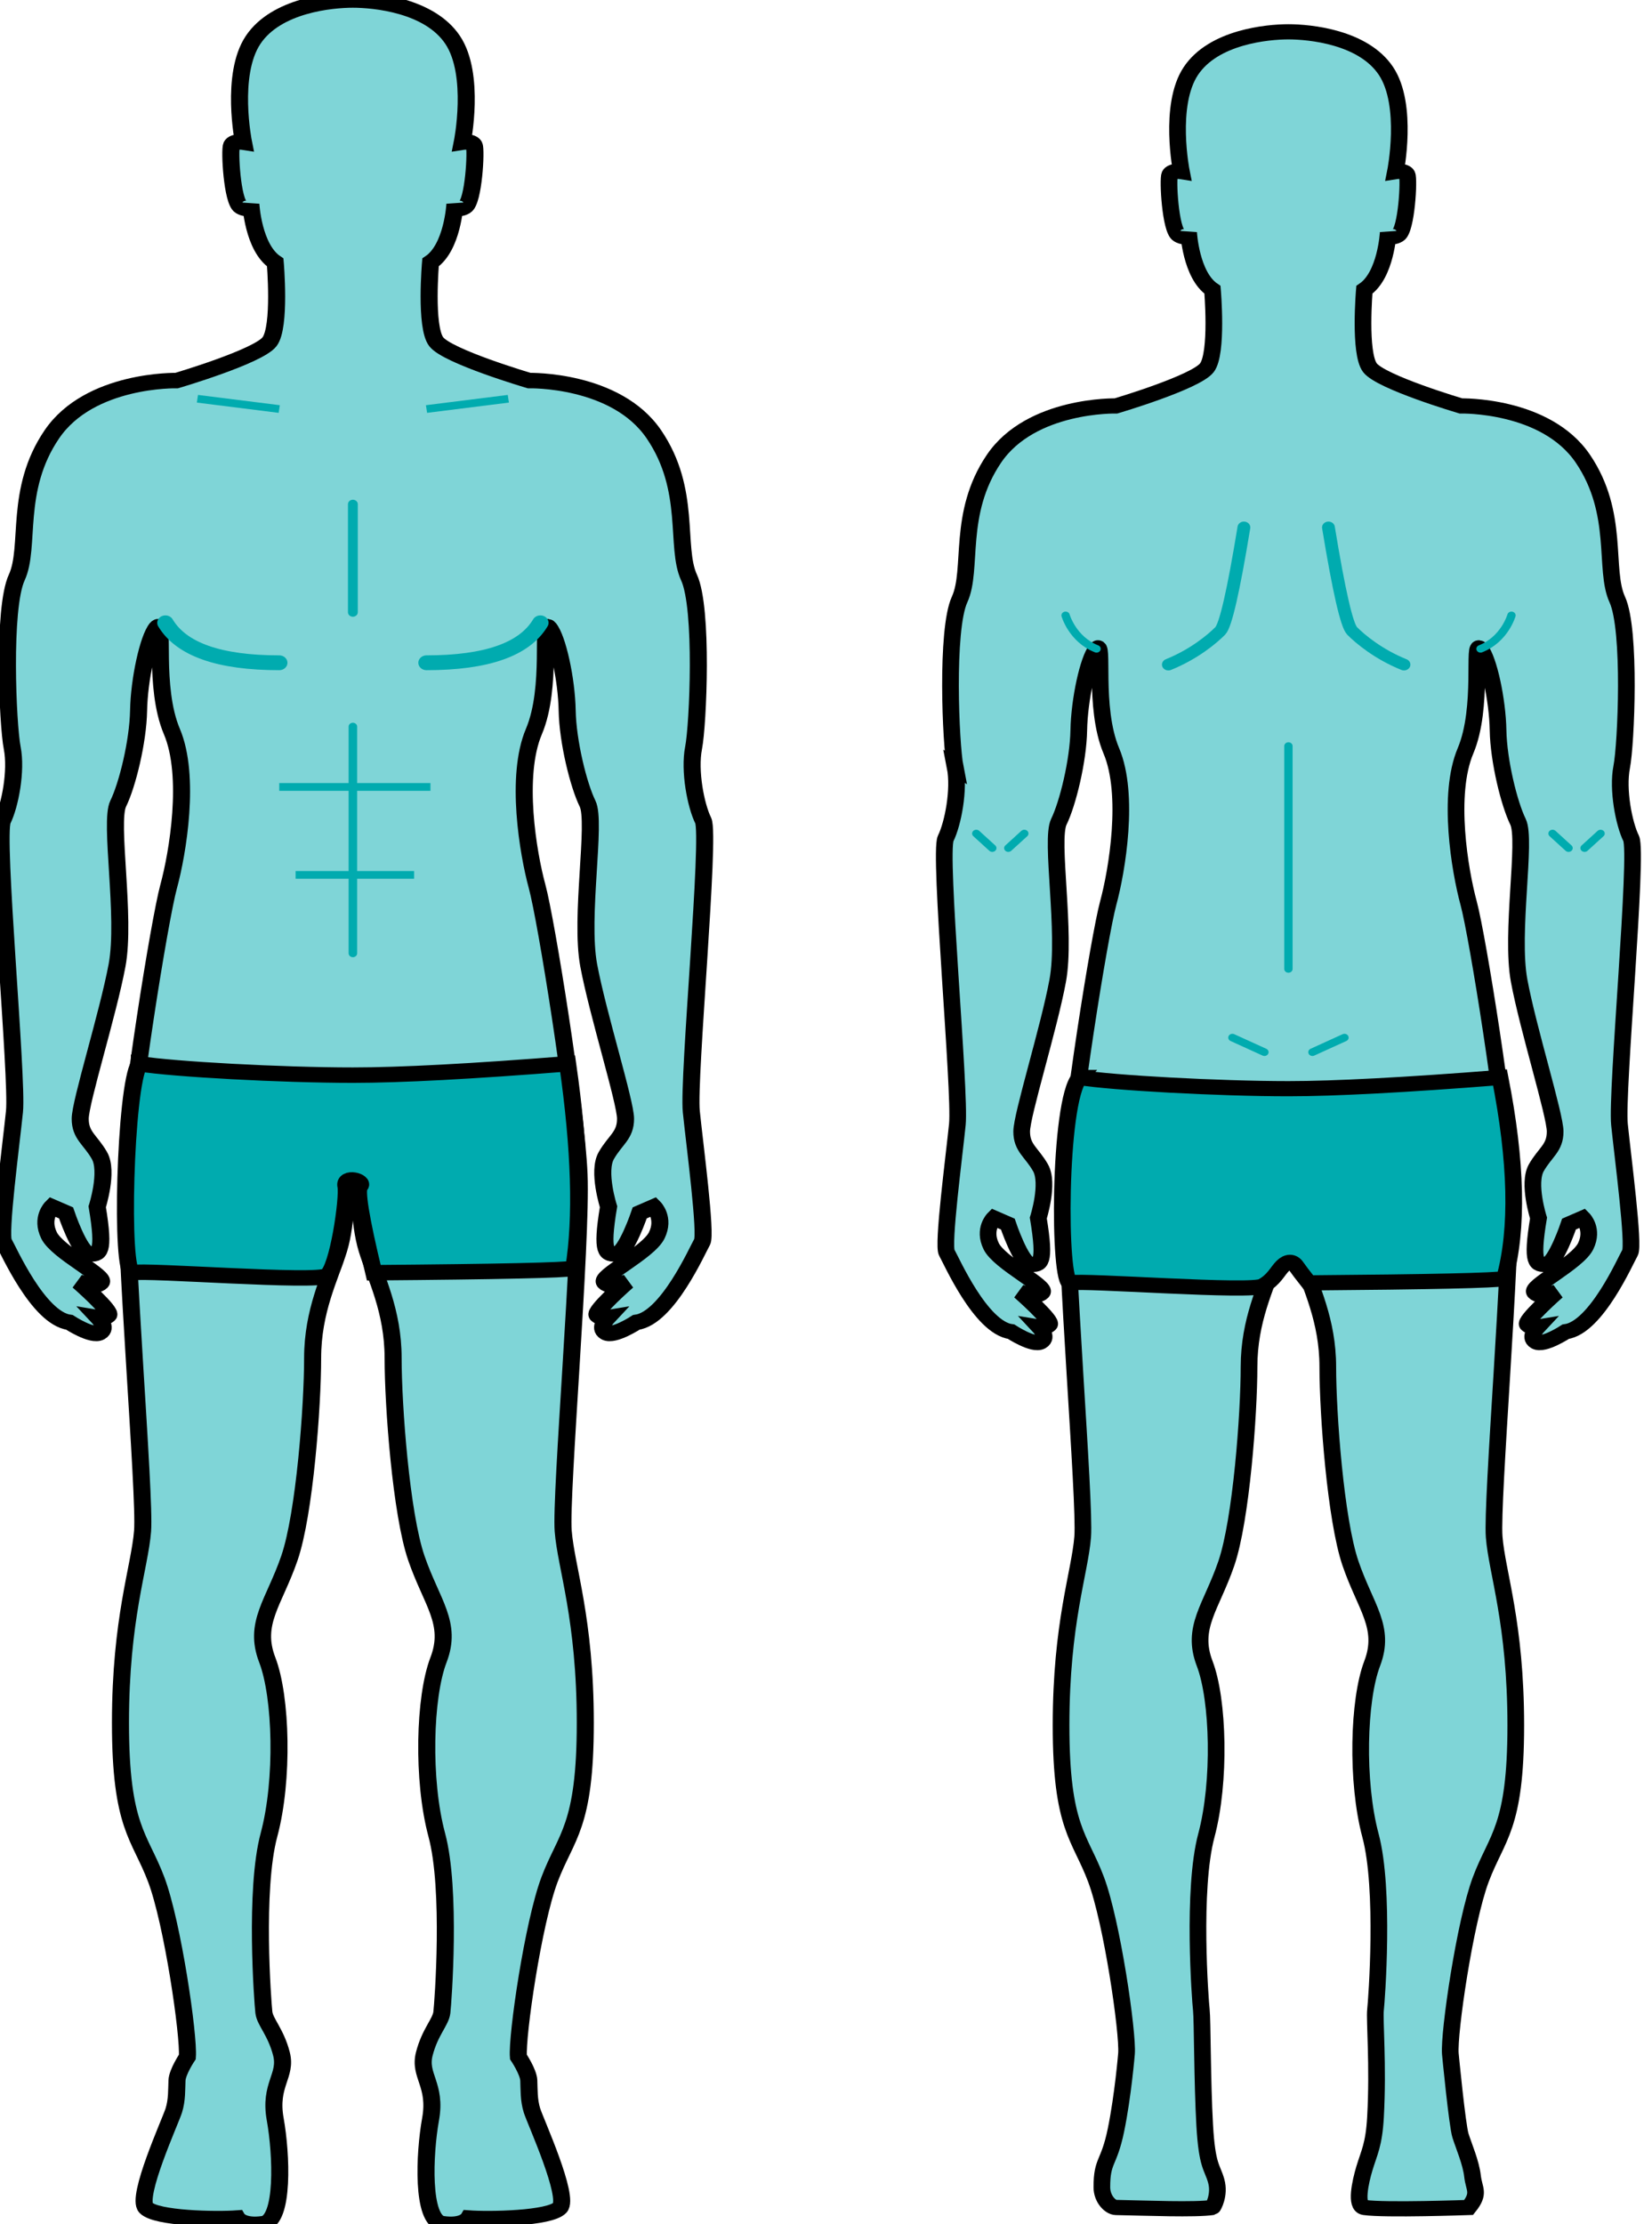 <svg width="107" height="144" xmlns="http://www.w3.org/2000/svg"><path fill="none" d="M-1-1h109v146H-1z"/><g fill-rule="evenodd" fill="none" stroke="null"><path fill="#7FD5D7" d="M449.582 568.356c-.266-1.49-.565-9.041.266-11.028s-.166-5.663 2.062-9.272c2.228-3.61 7.317-3.478 7.317-3.478s4.789-1.557 5.454-2.517.333-5.133.333-5.133c-1.297-.96-1.43-3.776-1.43-3.776s-.1.497-.6.165c-.498-.33-.664-3.676-.531-3.974.133-.298.698-.198.698-.198s-.798-4.372.566-6.623c1.363-2.252 4.59-2.584 5.853-2.584s4.49.332 5.853 2.584c1.363 2.251.566 6.623.566 6.623s.565-.1.698.198c.133.298-.033 3.643-.532 3.974-.5.332-.6-.165-.6-.165s-.132 2.815-1.43 3.776c0 0-.33 4.172.334 5.133.665.96 5.454 2.517 5.454 2.517s5.089-.132 7.317 3.478c2.228 3.61 1.23 7.285 2.062 9.272.831 1.987.532 9.538.265 11.028-.266 1.49.133 3.742.566 4.702.432.96-.898 16.691-.699 18.844.2 2.152.898 7.948.632 8.445-.266.496-2.028 4.934-3.857 5.2 0 0-1.33.96-1.796.661-.466-.298.1-.96.1-.96s-.366.066-.599-.166c-.233-.231 1.763-2.152 1.763-2.152s-.998.43-1.33.033c-.333-.397 2.56-1.92 3.06-3.047.498-1.125-.167-1.854-.167-1.854l-.832.397s-.798 2.616-1.363 2.65c-.566.033-.931.033-.466-3.047 0 0-.664-2.285-.133-3.312.532-1.026 1.13-1.291 1.13-2.384s-1.629-6.789-2.16-9.935c-.533-3.146.465-9.272-.067-10.464-.532-1.192-1.164-4.009-1.197-6.029-.034-2.02-.566-4.702-1.065-5.364-.499-.663.22 3.841-.888 6.722-1.108 2.881-.343 7.882.19 10.034.532 2.153 2.294 14.24 2.46 18.645.166 4.404-1.097 20.73-.93 23.082.165 2.35 1.296 5.663 1.296 12.418 0 6.756-1.13 7.319-2.095 10.134-.964 2.815-1.929 10.133-1.83 11.491 0 0 .41 4.7.61 5.396.2.696.628 1.768.72 2.661.092.894.467 1.109-.232 2.068 0 0-5.022.198-6.252 0-.564-.091-.243-1.684 0-2.572.287-1.052.572-1.539.666-3.378.173-3.391-.067-6.427 0-7.056.066-.629.564-7.948-.3-11.49-.865-3.545-.732-8.943.1-11.327.831-2.384-.4-3.71-1.298-6.59-.897-2.881-1.363-9.869-1.363-12.949s-1.03-5.232-1.53-7.02c-.499-1.789-.432-4.372-.432-4.372l-.4-.17-.398.17s.066 2.583-.433 4.372c-.499 1.788-1.53 3.94-1.53 7.02 0 3.08-.465 10.068-1.363 12.949-.898 2.88-2.129 4.206-1.297 6.59.831 2.384.964 7.782.1 11.326-.865 3.543-.366 10.862-.3 11.491.066.63.054 4.724.2 7.564.141 2.765.456 2.764.692 3.694.237.93-.194 1.742-.226 1.748-1.043.168-3.928.04-5.787 0-.334-.008-.845-.556-.845-1.338 0-1.822.42-1.488.845-3.759.425-2.27.632-5.028.632-5.028.1-1.358-.865-8.676-1.83-11.491-.964-2.815-2.094-3.378-2.094-10.134 0-6.755 1.13-10.067 1.296-12.418.167-2.352-1.097-18.678-.93-23.082.166-4.405 1.928-16.492 2.46-18.645.532-2.152 1.297-7.153.19-10.034-1.108-2.88-.39-7.385-.889-6.722-.499.662-1.03 3.344-1.064 5.364-.034 2.02-.665 4.837-1.197 6.029-.532 1.192.465 7.318-.067 10.464-.531 3.146-2.161 8.842-2.161 9.935s.599 1.358 1.13 2.384c.532 1.027-.133 3.312-.133 3.312.466 3.08.1 3.08-.465 3.046-.565-.033-1.364-2.649-1.364-2.649l-.831-.397s-.665.729-.166 1.854c.499 1.126 3.392 2.65 3.06 3.047-.333.397-1.331-.033-1.331-.033s1.995 1.92 1.763 2.152c-.233.232-.599.166-.599.166s.565.662.1.96c-.466.298-1.796-.662-1.796-.662-1.829-.265-3.592-4.703-3.858-5.2-.266-.496.433-6.292.632-8.444.2-2.153-1.13-17.883-.698-18.844.432-.96.831-3.212.565-4.702z" transform="matrix(1.08 0 0 .983 -423.684 -509.04)"/><path stroke="#00ABAF" stroke-linecap="round" stroke-width=".5" d="m471.01 587.138 1.92-.96M487.33 573.698l.96-.96M452.77 573.698l.96-.96M468.13 587.138l-1.92-.96M486.37 573.698l-.96-.96M451.81 573.698l-.96-.96" transform="matrix(1.08 0 0 .983 -423.684 -509.04)"/><path stroke="#00ABAF" stroke-linecap="round" stroke-width=".768" d="M466.9 552.578c-.625 4.19-1.099 6.461-1.42 6.816-.48.532-1.568 1.535-3.11 2.219M471.97 552.578c.626 4.19 1.1 6.461 1.42 6.816.48.532 1.568 1.535 3.11 2.219" transform="matrix(1.08 0 0 .983 -423.684 -509.04)"/><path stroke="#00ABAF" stroke-linecap="round" stroke-width=".5" d="M456.206 558.372s.404 1.572 1.856 2.202M482.946 558.372s-.404 1.572-1.856 2.202M469.57 566.978v14.679" transform="matrix(1.08 0 0 .983 -423.684 -509.04)"/><path fill="#00ABAF" d="M457.045 588.806c1.98.353 8.344.737 12.525.737 2.787 0 7.016-.246 12.689-.737.997 5.567 1.087 9.98.27 13.241-.514.126-4.425.221-11.733.285-.374-.52-.629-.889-.765-1.107-.204-.328-.51-.328-.81 0-.302.328-.518.9-1.183 1.3-.533.478-10.803-.4-11.536-.193-.733.208-.733-11.962.543-13.526z" transform="matrix(1.08 0 0 .983 -423.684 -509.04)"/></g><g fill-rule="evenodd" fill="none" stroke="null"><path fill="#7FD5D7" d="M417.033 629.12c.433-.96.832-3.212.566-4.703-.267-1.49-.566-9.04.265-11.028.832-1.987-.166-5.662 2.062-9.272 2.228-3.61 7.317-3.478 7.317-3.478s4.79-1.556 5.454-2.517c.665-.96.333-5.133.333-5.133-1.297-.96-1.43-3.776-1.43-3.776s-.1.497-.599.166c-.499-.331-.665-3.676-.532-3.974.133-.298.698-.199.698-.199s-.797-4.371.566-6.623c1.364-2.252 4.59-2.583 5.853-2.583 1.264 0 4.49.331 5.853 2.583 1.364 2.252.566 6.623.566 6.623s.565-.099.698.199c.133.298-.033 3.643-.532 3.974-.499.331-.599-.166-.599-.166s-.133 2.816-1.43 3.776c0 0-.332 4.173.333 5.133s5.454 2.517 5.454 2.517 5.089-.132 7.317 3.478c2.228 3.61 1.23 7.285 2.062 9.272.832 1.987.532 9.538.266 11.028-.266 1.49.132 3.742.565 4.703.433.96-.898 16.69-.698 18.843.2 2.153.898 7.949.632 8.445-.266.497-2.029 4.935-3.858 5.2 0 0-1.33.96-1.796.662-.465-.298.1-.96.1-.96s-.365.066-.599-.166c-.232-.232 1.763-2.152 1.763-2.152s-.998.43-1.33.033c-.333-.398 2.56-1.921 3.06-3.047.498-1.126-.167-1.855-.167-1.855l-.831.398s-.799 2.616-1.364 2.649c-.565.033-.93.033-.465-3.047 0 0-.665-2.284-.133-3.311.531-1.027 1.13-1.292 1.13-2.384 0-1.093-1.63-6.789-2.162-9.935-.531-3.146.466-9.273-.066-10.465-.532-1.192-1.163-4.008-1.197-6.028-.033-2.02-.565-4.702-1.064-5.365-.5-.662.22 3.842-.888 6.723-1.109 2.881-.343 7.881.189 10.034.532 2.152 2.294 14.24 2.46 18.644.167 4.405-1.097 20.731-.93 23.082.166 2.351 1.296 5.663 1.296 12.419s-1.13 7.318-2.095 10.133c-.964 2.815-1.929 10.134-1.829 11.492 0 0 .586.96.61 1.523.022.563-.01 1.258.189 1.954.199.695 2.228 5.597 1.63 6.292-.6.696-4.125.762-5.355.662 0 0-.3.563-1.53.365-1.23-.199-1.064-4.505-.698-6.756.366-2.252-.7-2.814-.366-4.239.332-1.424.965-2.053 1.03-2.682.067-.63.566-7.949-.299-11.491-.864-3.544-.731-8.942.1-11.326.832-2.385-.4-3.71-1.297-6.59-.898-2.882-1.364-9.869-1.364-12.95 0-3.079-1.03-5.231-1.53-7.02-.498-1.788-.432-4.371-.432-4.371l-.399-.17-.399.17s.067 2.583-.432 4.371c-.5 1.789-1.53 3.941-1.53 7.02 0 3.081-.466 10.068-1.363 12.95-.898 2.88-2.13 4.205-1.298 6.59.832 2.384.965 7.782.1 11.326-.865 3.542-.366 10.862-.3 11.49.067.63.699 1.26 1.032 2.683.332 1.425-.732 1.987-.366 4.239.366 2.25.532 6.557-.699 6.756-1.23.198-1.53-.365-1.53-.365-1.23.1-4.755.034-5.354-.662-.599-.695 1.43-5.597 1.63-6.292.2-.696.166-1.391.19-1.954.022-.563.608-1.523.608-1.523.1-1.358-.864-8.677-1.829-11.492-.964-2.815-2.095-3.377-2.095-10.133 0-6.756 1.13-10.068 1.297-12.419.166-2.351-1.097-18.677-.931-23.082.166-4.404 1.928-16.492 2.46-18.644.533-2.153 1.298-7.153.19-10.034-1.108-2.881-.39-7.385-.889-6.723-.498.663-1.03 3.345-1.064 5.365-.033 2.02-.665 4.836-1.197 6.028-.532 1.192.466 7.319-.066 10.465s-2.162 8.842-2.162 9.935c0 1.092.599 1.357 1.13 2.384.532 1.027-.132 3.311-.132 3.311.465 3.08.1 3.08-.466 3.047-.565-.033-1.363-2.65-1.363-2.65l-.832-.397s-.665.73-.166 1.855c.5 1.126 3.392 2.65 3.06 3.047-.333.397-1.33-.033-1.33-.033s1.995 1.92 1.762 2.152c-.233.232-.599.165-.599.165s.566.663.1.96c-.465.299-1.796-.661-1.796-.661-1.829-.265-3.591-4.703-3.857-5.2-.267-.496.432-6.292.632-8.445.2-2.152-1.131-17.883-.699-18.843" transform="matrix(1.104 0 0 1 -460.239 -576)"/><path stroke="#00ABAF" stroke-linecap="round" stroke-width=".96" d="M426.587 616.32c.933 1.724 3.16 2.587 6.68 2.587M448.586 616.32c-.933 1.724-3.16 2.587-6.68 2.587" transform="matrix(1.104 0 0 1 -460.239 -576)"/><path stroke="#00ABAF" stroke-linecap="round" stroke-width=".576" d="M437.586 608.64v6.998" transform="matrix(1.104 0 0 1 -460.239 -576)"/><path stroke="#00ABAF" stroke-linecap="round" stroke-width=".5" d="M437.586 623.04v14.678" transform="matrix(1.104 0 0 1 -460.239 -576)"/><path stroke="#00ABAF" stroke-width=".5" d="m428.466 601.815 4.8.665M446.706 601.815l-4.8.665M433.266 626.946h8.871M434.226 632.64h6.951" transform="matrix(1.104 0 0 1 -460.239 -576)"/><path fill="#00ABAF" d="M425.061 644.867c1.98.353 8.345.737 12.525.737 2.787 0 6.987-.245 12.6-.737.718 5.546.838 9.96.36 13.242-.515.126-4.426.22-11.733.285-.769-3.517-1.043-5.385-.824-5.603.329-.328-.95-.715-.811 0 .139.714-.458 5.396-1.124 5.796-.532.478-10.656-.4-11.389-.193-.733.207-.452-12.08.396-13.527z" transform="matrix(1.104 0 0 1 -460.239 -576)"/></g></svg>